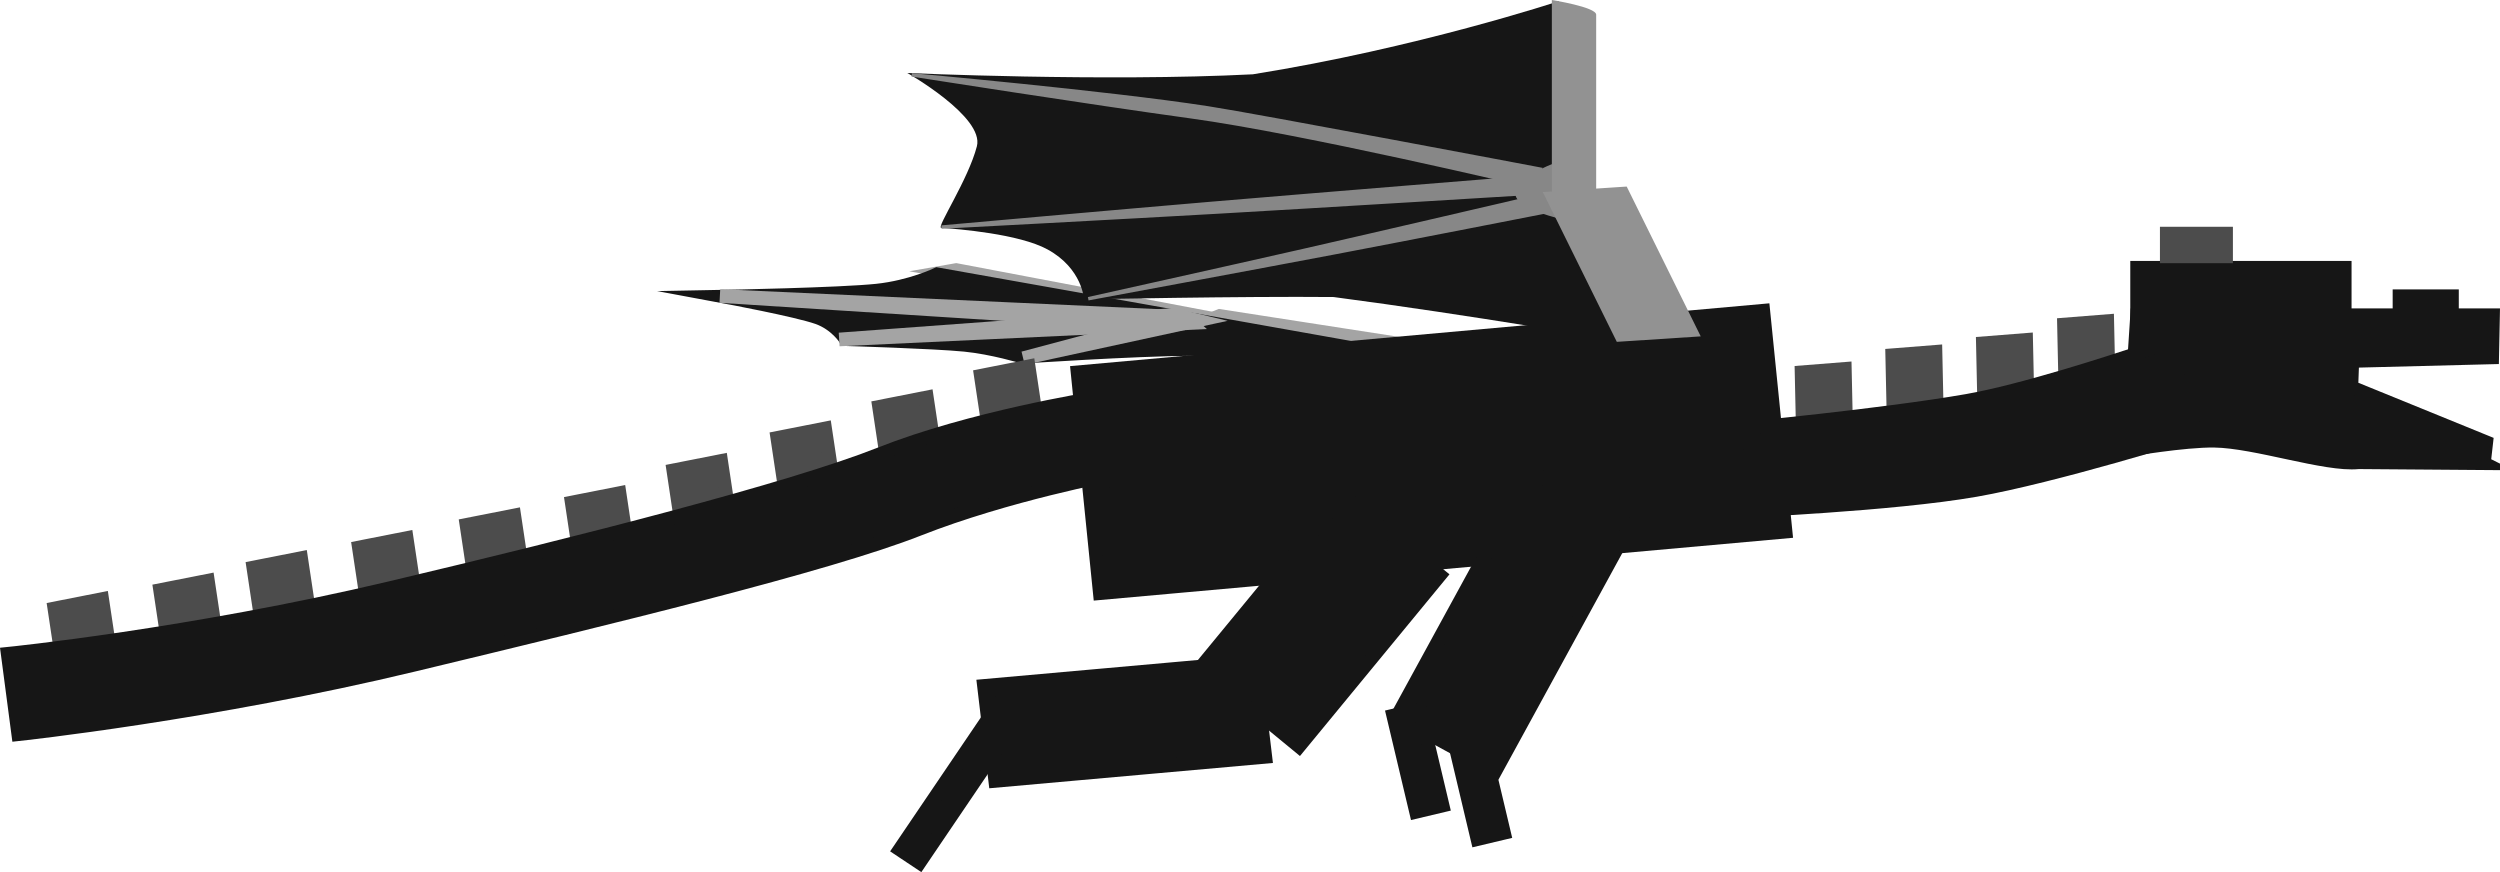 <svg version="1.1" xmlns="http://www.w3.org/2000/svg" xmlns:xlink="http://www.w3.org/1999/xlink" width="366.555" height="127.875" viewBox="0,0,366.555,127.875"><g transform="translate(-57.617,-134.062)"><g data-paper-data="{&quot;isPaintingLayer&quot;:true}" fill-rule="nonzero" stroke-linecap="butt" stroke-linejoin="miter" stroke-miterlimit="10" stroke-dasharray="" stroke-dashoffset="0" style="mix-blend-mode: normal"><g data-paper-data="{&quot;index&quot;:null}" stroke-width="2"><path d="M234.233,181.262l2.21,-0.876l46.627,7.236l-2.21,0.876z" fill="#a4a4a4" stroke="#a4a4a4"/><path d="M196.561,173.872l1.256,-0.218l41.191,7.823l-1.158,0.124z" fill="#a4a4a4" stroke="#a4a4a4"/><g><path d="M232.277,185.229c-8.482,0.053 -24.715,1.138 -24.715,1.138c0,0 -4.404,-1.339 -8.486,-1.744c-4.524,-0.449 -17.47,-0.832 -17.47,-0.832c0,0 -1.382,-2.222 -4.113,-3.181c-3.134,-1.1 -13.651,-3.052 -13.651,-3.052c0,0 16.946,-0.319 22.329,-0.885c4.984,-0.524 8.867,-2.397 8.867,-2.397l66.127,11.765c0,0 -20.175,-0.868 -28.888,-0.813z" fill="#161616" stroke="#161616"/><path d="M207.653,186.583l23.03,-6.125l2.458,0.592z" fill="#a2a2a2" stroke="#a4a4a4"/><path d="M180.668,183.837l50.039,-3.679l1.401,1.267z" fill="#a2a2a2" stroke="#a4a4a4"/><path d="M163.174,177.462l65.927,3.001l-1.46,1.106z" fill="#a2a2a2" stroke="#a4a4a4"/></g></g><path d="M218.878,221.039l-3.271,-32.39l100.545,-9.031l3.271,32.39z" data-paper-data="{&quot;index&quot;:null}" fill="#161616" stroke="#161616" stroke-width="2"/><path d="M276.923,247.024l-14.479,-7.913l19.662,-35.978l14.479,7.913z" data-paper-data="{&quot;index&quot;:null}" fill="#161616" stroke="#161616" stroke-width="2"/><path d="M265.243,253.095l-3.348,-14.108l3.892,-0.924l3.348,14.108z" data-paper-data="{&quot;index&quot;:null}" fill="#161616" stroke="#161616" stroke-width="2"/><path d="M274.243,257.095l-3.348,-14.108l3.892,-0.924l3.348,14.108z" data-paper-data="{&quot;index&quot;:null}" fill="#161616" stroke="#161616" stroke-width="2"/><path d="M233.797,231.749l20.652,-25.095l14.285,11.756l-20.652,25.095z" data-paper-data="{&quot;index&quot;:null}" fill="#161616" stroke="#161616" stroke-width="2"/><path d="M203.543,248.559l-1.654,-13.926l39.598,-3.533l1.654,13.926z" data-paper-data="{&quot;index&quot;:null}" fill="#161616" stroke="#161616" stroke-width="2"/><path d="M189.521,258.614l14.576,-21.511l2.913,1.941l-14.576,21.511z" data-paper-data="{&quot;index&quot;:null}" fill="#161616" stroke="#161616" stroke-width="2"/><g data-paper-data="{&quot;index&quot;:null}" stroke-width="2"><path d="M421.813,201.979c0,0 -18.393,-0.141 -18.441,-0.136c-4.784,0.471 -15.014,-3.076 -21.075,-3.162c-4.478,-0.063 -12.625,1.35 -12.625,1.35l1.291,-19.755h52.188l-0.126,6.187l-20.507,0.522l-0.139,3.861l19.782,8.059l-0.349,3.074z" fill="#161616" stroke="#161616"/><path d="M409.435,181.39v-3.895h7.694v3.895z" fill="#161616" stroke="#161616"/><path d="M370.963,180.277v-6.956h30.443v6.956z" fill="#161616" stroke="#161616"/><path d="M375.312,171.651v-3.339h8.698v3.339z" fill="#4c4c4c" stroke="#4c4c4c"/></g><g data-paper-data="{&quot;index&quot;:null}" stroke-width="2"><path d="M322.071,202.764l-0.305,-14.116l6.344,-0.501l0.305,14.116z" fill="#4c4c4c" stroke="#4c4c4c"/><path d="M335.363,200.264l-0.305,-14.116l6.344,-0.501l0.305,14.116z" fill="#4c4c4c" stroke="#4c4c4c"/><path d="M348.655,198.514l-0.305,-14.116l6.344,-0.501l0.305,14.116z" fill="#4c4c4c" stroke="#4c4c4c"/><path d="M360.548,195.764l-0.305,-14.116l6.344,-0.501l0.305,14.116z" fill="#4c4c4c" stroke="#4c4c4c"/><path d="M379.077,197.574c0,0 -20.325,6.329 -31.765,8.331c-12.327,2.157 -34.981,3.092 -34.981,3.092l-0.18,-11.967c0,0 21.579,-2.047 33.858,-4.196c4.036,-0.706 9.288,-2.105 14.406,-3.623c9.47,-2.809 18.481,-6.026 18.481,-6.026l0.18,14.389z" fill="#161616" stroke="#161616"/></g><g data-paper-data="{&quot;index&quot;:null}" stroke-width="2"><path d="M203.516,203.123l-2.092,-13.965l7.009,-1.382l2.092,13.965z" fill="#4c4c4c" stroke="#4c4c4c"/><path d="M188.596,207.676l-2.092,-13.965l7.009,-1.382l2.092,13.965z" fill="#4c4c4c" stroke="#4c4c4c"/><path d="M173.677,212.229l-2.092,-13.965l7.009,-1.382l2.092,13.965z" fill="#4c4c4c" stroke="#4c4c4c"/><path d="M158.432,216.991l-2.092,-13.965l7.009,-1.382l2.092,13.965z" fill="#4c4c4c" stroke="#4c4c4c"/><path d="M143.533,221.709l-2.092,-13.965l7.009,-1.382l2.092,13.965z" fill="#4c4c4c" stroke="#4c4c4c"/><path d="M128.101,224.982l-2.092,-13.965l7.009,-1.382l2.092,13.965z" fill="#4c4c4c" stroke="#4c4c4c"/><path d="M112.323,228.299l-2.092,-13.965l7.009,-1.382l2.092,13.965z" fill="#4c4c4c" stroke="#4c4c4c"/><path d="M96.85,231.241l-2.092,-13.965l7.009,-1.382l2.092,13.965z" fill="#4c4c4c" stroke="#4c4c4c"/><path d="M67.679,237.24l-2.092,-13.965l7.009,-1.382l2.092,13.965z" fill="#4c4c4c" stroke="#4c4c4c"/><path d="M83.183,234.546l-2.092,-13.965l7.009,-1.382l2.092,13.965z" fill="#4c4c4c" stroke="#4c4c4c"/><path d="M220.833,203.608c0,0 -15.536,2.919 -28.537,8.042c-13.392,5.277 -45.189,12.948 -73.951,19.878c-29.638,7.142 -58.051,10.189 -58.051,10.189l-1.551,-11.791c0,0 26.755,-2.688 56.111,-9.646c28,-6.636 58.704,-14.45 71.803,-19.646c13.311,-5.281 31.127,-8.125 31.127,-8.125l3.048,11.1z" fill="#161616" stroke="#161616"/></g><g data-paper-data="{&quot;index&quot;:null}"><path d="M295.651,184.139c0,0 -22.488,-3.896 -42.504,-6.525c-13.302,-0.133 -36.595,0.341 -36.595,0.341c0,0 -0.205,-4.502 -5.337,-7.316c-4.195,-2.3 -13.176,-2.991 -15.609,-3.181c-0.698,-0.055 3.981,-7.069 5.243,-11.945c1.118,-4.321 -10.198,-10.746 -10.198,-10.746c0,0 28.81,1.304 50.657,0.191c24.086,-3.846 44.843,-10.715 44.843,-10.715c0,0 1,27.554 1,34.292c0,0.118 1.851,2.621 3.475,5.589c2.451,4.478 5.025,10.015 5.025,10.015z" fill="#161616" stroke="none" stroke-width="0"/><path d="M292.96,167.185c0,0 -11.521,-1.571 -12.815,-4.311c-1.294,-2.741 8.129,-5.614 8.129,-5.614z" fill="#878787" stroke="#878787" stroke-width="0.5"/><path d="M294.677,184.183l-10.854,-21.966l12.304,-0.801l10.854,21.966z" fill="#929292" stroke="none" stroke-width="2"/><path d="M285.151,162.73c0,0 0,-21.492 0,-25.794c0,-1.436 0,-2.873 0,-2.873c0,0 6.5,1.033 6.5,2.147c0,3.916 0,26.52 0,26.52z" fill="#929292" stroke="none" stroke-width="0"/><path d="M281.663,161.249c0,0 -32.816,-7.788 -49.474,-10.075c-14.786,-2.031 -40.883,-6.135 -40.883,-6.135c0,0 28.603,2.552 43.397,4.838c7.319,1.131 48.675,8.97 48.675,8.97l-1.715,2.403z" fill="#878787" stroke="#878787" stroke-width="0.5"/><path d="M281.972,162.399c0,0 -30.957,1.899 -45.747,2.748c-13.927,0.8 -40.561,2.208 -40.561,2.208c0,0 25.893,-2.314 39.56,-3.471c14.7,-1.245 45.767,-3.755 45.767,-3.755l0.981,2.27z" fill="#878787" stroke="#878787" stroke-width="0.5"/><path d="M284.717,165.026c0,0 -20.623,4.04 -31.47,6.102c-11.613,2.207 -36.069,6.734 -36.069,6.734c0,0 21.053,-4.676 31.723,-7.107c10.865,-2.475 32.892,-7.615 32.892,-7.615l2.923,1.886z" fill="#878787" stroke="#878787" stroke-width="0.5"/></g></g></g></svg>